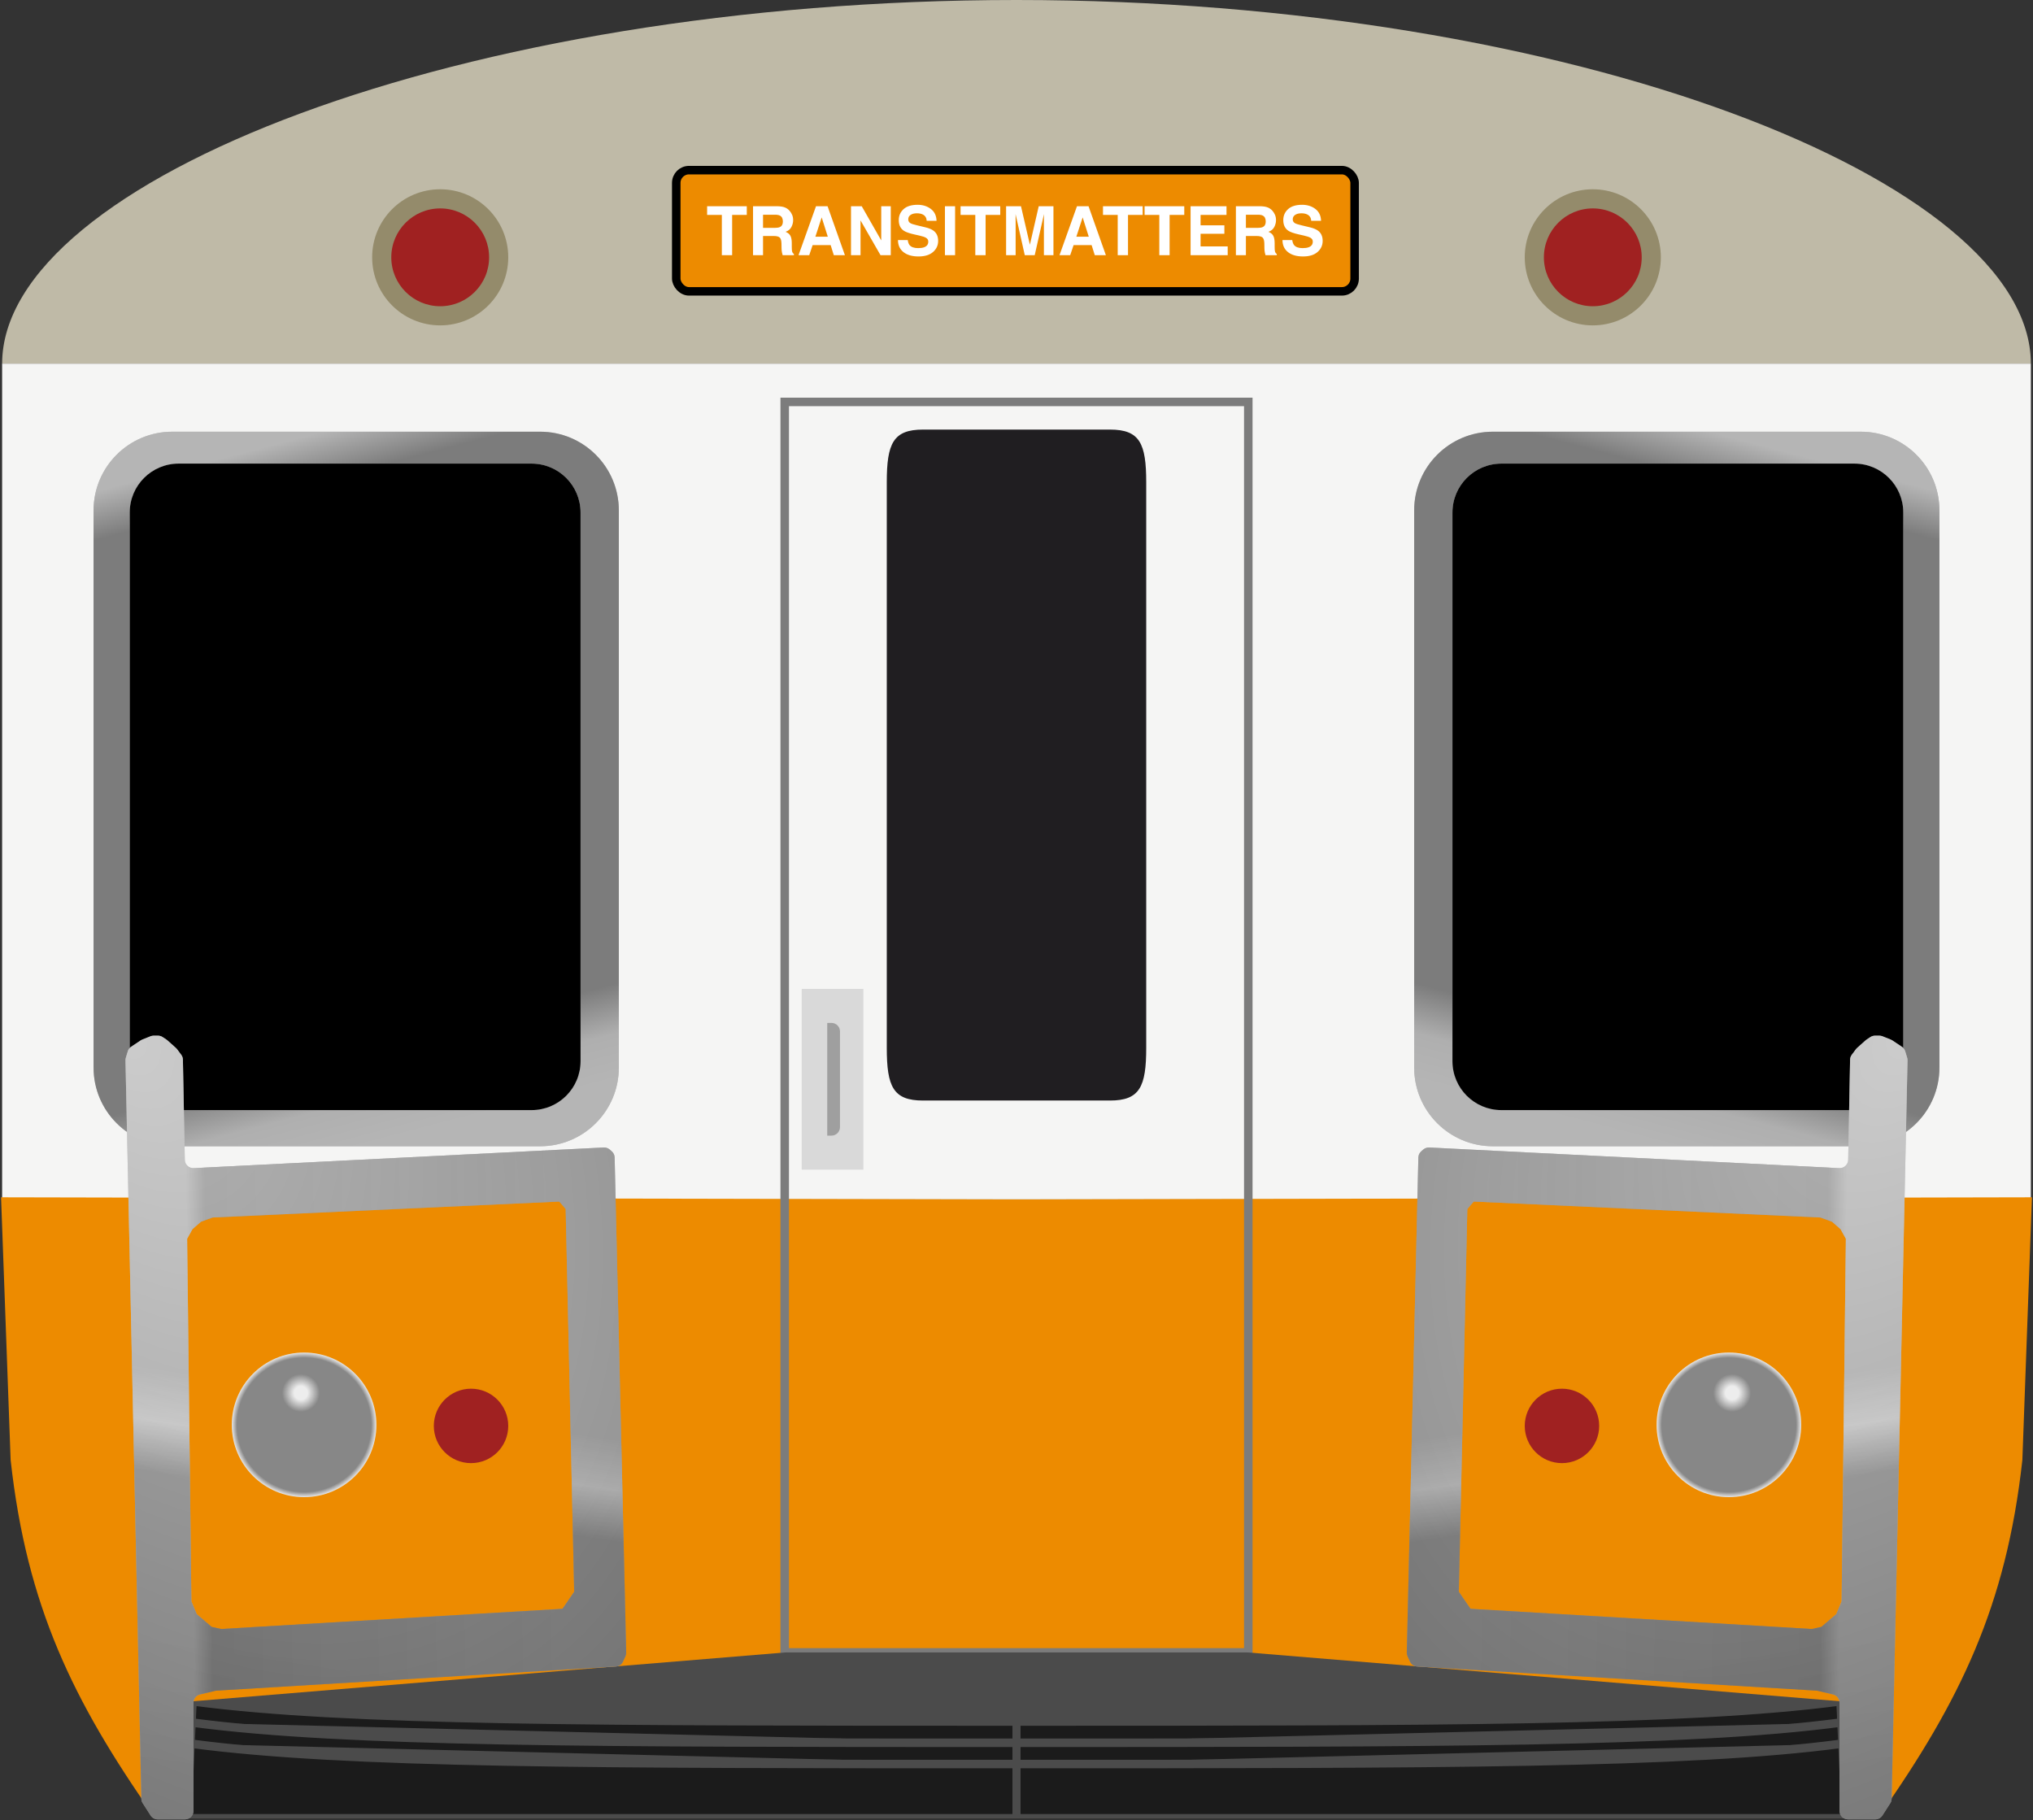 <svg width="100%" height="100%" viewBox="0 0 956 856" fill="none" xmlns="http://www.w3.org/2000/svg">
<rect x="0" y="0" width="956" height="856" fill="#333333" stroke="none"/>
<path d="M478 171H955C954.903 84.995 739.5 0 478 0V171Z" fill="#BFBAA7"/>
<path d="M478 564V171H955V564H478Z" fill="#F5F5F4"/>
<path d="M478 855V564L955.5 563L951 686.5C943.42 755.44 921.444 800.019 884.199 853.29C883.452 854.357 882.225 855 880.922 855H478Z" fill="#ED8B00"/>
<path d="M478 777H587V189C544.823 189 520.177 189 478 189" stroke="#7C7C7C" stroke-width="4"/>
<path d="M539 492.679V226.821C539 208.5 535.988 202 521.956 202H478V517.5H521.956C535.988 517.5 539 511 539 492.679Z" fill="#201E21"/>
<path d="M586.5 777H477.91V809.5V855H868L865.5 800L586.5 777Z" fill="#4B4B4B"/>
<path d="M864.957 810.072C793.519 819.484 674.905 819.5 478.91 819.5M865.409 820.012C794.019 829.484 675.319 829.5 478.91 829.5M865.363 819.009L865.002 811.075C793.472 820.486 674.786 820.5 478.91 820.5V828.5C675.439 828.5 794.067 828.482 865.363 819.009ZM478.91 818.5C675.024 818.5 793.566 818.482 864.911 809.069L864.551 801.134C792.972 810.486 674.374 810.5 478.91 810.5V818.5ZM865.454 821.015C793.972 830.486 675.199 830.5 478.91 830.5L478.91 854H866.954L865.454 821.015Z" fill="#1B1B1B" stroke="#4B4B4B" stroke-width="2"/>
<path fill-rule="evenodd" clip-rule="evenodd" d="M875 203C895.435 203 912 219.566 912 240V371V502C912 522.435 895.435 539 875 539H702C681.565 539 665 522.435 665 502V240C665 219.566 681.565 203 702 203H875ZM872 218C884.703 218 895 228.297 895 241V499C895 511.703 884.703 522 872 522H706C693.297 522 683 511.703 683 499V241C683 228.297 693.297 218 706 218H872Z" fill="#797979"/>
<path fill-rule="evenodd" clip-rule="evenodd" d="M875 203C895.435 203 912 219.566 912 240V371V502C912 522.435 895.435 539 875 539H702C681.565 539 665 522.435 665 502V240C665 219.566 681.565 203 702 203H875ZM872 218C884.703 218 895 228.297 895 241V499C895 511.703 884.703 522 872 522H706C693.297 522 683 511.703 683 499V241C683 228.297 693.297 218 706 218H872Z" fill="url(#paint0_linear_1042_21907)" fill-opacity="0.45"/>
<path d="M895 241C895 228.297 884.703 218 872 218H706C693.297 218 683 228.297 683 241V499C683 511.703 693.297 522 706 522H872C884.703 522 895 511.703 895 499V241Z" fill="black"/>
<path fill-rule="evenodd" clip-rule="evenodd" d="M869.013 855.5C866.803 855.5 865.013 853.709 865.013 851.5V800.66C865.013 798.807 863.741 797.197 861.939 796.768L854.851 795.081C854.626 795.027 854.396 794.993 854.166 794.979L666.417 783.645C664.938 783.556 663.629 782.657 663.016 781.308L661.891 778.834C661.642 778.285 661.52 777.687 661.534 777.085L666.971 544.283C666.997 543.148 667.505 542.078 668.367 541.34L669.301 540.538C670.079 539.872 671.083 539.529 672.106 539.581L864.891 549.293C867.146 549.406 869.048 547.632 869.091 545.374L869.988 498.291C870.004 497.452 870.284 496.639 870.787 495.967L872.771 493.322C872.932 493.108 873.113 492.91 873.314 492.733L877.513 489L879.505 487.672C880.162 487.234 880.934 487 881.724 487H883.742C884.251 487 884.755 487.097 885.228 487.286L889.126 488.845C889.383 488.948 889.629 489.077 889.859 489.231L894.314 492.201C895.089 492.717 895.659 493.488 895.927 494.38L896.831 497.396C896.951 497.796 897.008 498.213 896.999 498.631L889.537 845.801C889.521 846.537 889.302 847.255 888.905 847.875L885.193 853.66C884.457 854.807 883.189 855.5 881.826 855.5H869.013ZM868 582.5L865.5 578L861.5 574.5L856 572.5L693 565L690 568.5L686 748.5L691.5 756.5L852 766L856.5 765L863.5 759L866 753L868 582.5Z" fill="url(#paint1_linear_1042_21907)"/>
<path fill-rule="evenodd" clip-rule="evenodd" d="M869.013 855.5C866.803 855.5 865.013 853.709 865.013 851.5V800.66C865.013 798.807 863.741 797.197 861.939 796.768L854.851 795.081C854.626 795.027 854.396 794.993 854.166 794.979L666.417 783.645C664.938 783.556 663.629 782.657 663.016 781.308L661.891 778.834C661.642 778.285 661.52 777.687 661.534 777.085L666.971 544.283C666.997 543.148 667.505 542.078 668.367 541.34L669.301 540.538C670.079 539.872 671.083 539.529 672.106 539.581L864.891 549.293C867.146 549.406 869.048 547.632 869.091 545.374L869.988 498.291C870.004 497.452 870.284 496.639 870.787 495.967L872.771 493.322C872.932 493.108 873.113 492.91 873.314 492.733L877.513 489L879.505 487.672C880.162 487.234 880.934 487 881.724 487H883.742C884.251 487 884.755 487.097 885.228 487.286L889.126 488.845C889.383 488.948 889.629 489.077 889.859 489.231L894.314 492.201C895.089 492.717 895.659 493.488 895.927 494.38L896.831 497.396C896.951 497.796 897.008 498.213 896.999 498.631L889.537 845.801C889.521 846.537 889.302 847.255 888.905 847.875L885.193 853.66C884.457 854.807 883.189 855.5 881.826 855.5H869.013ZM868 582.5L865.5 578L861.5 574.5L856 572.5L693 565L690 568.5L686 748.5L691.5 756.5L852 766L856.5 765L863.5 759L866 753L868 582.5Z" fill="url(#paint2_linear_1042_21907)" fill-opacity="0.5"/>
<path fill-rule="evenodd" clip-rule="evenodd" d="M869.013 855.5C866.803 855.5 865.013 853.709 865.013 851.5V800.66C865.013 798.807 863.741 797.197 861.939 796.768L854.851 795.081C854.626 795.027 854.396 794.993 854.166 794.979L666.417 783.645C664.938 783.556 663.629 782.657 663.016 781.308L661.891 778.834C661.642 778.285 661.52 777.687 661.534 777.085L666.971 544.283C666.997 543.148 667.505 542.078 668.367 541.34L669.301 540.538C670.079 539.872 671.083 539.529 672.106 539.581L864.891 549.293C867.146 549.406 869.048 547.632 869.091 545.374L869.988 498.291C870.004 497.452 870.284 496.639 870.787 495.967L872.771 493.322C872.932 493.108 873.113 492.91 873.314 492.733L877.513 489L879.505 487.672C880.162 487.234 880.934 487 881.724 487H883.742C884.251 487 884.755 487.097 885.228 487.286L889.126 488.845C889.383 488.948 889.629 489.077 889.859 489.231L894.314 492.201C895.089 492.717 895.659 493.488 895.927 494.38L896.831 497.396C896.951 497.796 897.008 498.213 896.999 498.631L889.537 845.801C889.521 846.537 889.302 847.255 888.905 847.875L885.193 853.66C884.457 854.807 883.189 855.5 881.826 855.5H869.013ZM868 582.5L865.5 578L861.5 574.5L856 572.5L693 565L690 568.5L686 748.5L691.5 756.5L852 766L856.5 765L863.5 759L866 753L868 582.5Z" fill="url(#paint3_radial_1042_21907)" fill-opacity="0.2"/>
<circle cx="32" cy="32" r="32" transform="matrix(-1 0 0 1 781 89)" fill="#948B6B"/>
<circle cx="23" cy="23" r="23" transform="matrix(-1 0 0 1 772 98)" fill="#A02121"/>
<circle cx="34" cy="34" r="34" transform="matrix(-1 0 0 1 847 636)" fill="url(#paint4_radial_1042_21907)"/>
<circle cx="34" cy="34" r="34" transform="matrix(-1 0 0 1 847 636)" fill="url(#paint5_radial_1042_21907)" fill-opacity="0.85"/>
<path d="M717 670.5C717 680.165 724.835 688 734.5 688C744.165 688 752 680.165 752 670.5C752 660.835 744.165 653 734.5 653C724.835 653 717 660.835 717 670.5Z" fill="#A02121"/>
<path d="M478 171H1C1.097 84.995 216.5 0 478 0V171Z" fill="#BFBAA7"/>
<path d="M478 564V171H1V564H478Z" fill="#F5F5F4"/>
<path d="M478 855V564L0.5 563L5 686.5C12.58 755.44 34.556 800.019 71.801 853.29C72.548 854.357 73.775 855 75.078 855H478Z" fill="#ED8B00"/>
<path d="M478 777H369V189C411.177 189 435.823 189 478 189" stroke="#7C7C7C" stroke-width="4"/>
<path d="M417 492.679V226.821C417 208.5 420.012 202 434.044 202H478V517.5H434.044C420.012 517.5 417 511 417 492.679Z" fill="#201E21"/>
<path d="M369.5 777H478.09V809.5V855H88L90.5 800L369.5 777Z" fill="#4B4B4B"/>
<path d="M91.043 810.072C162.481 819.484 281.095 819.5 477.09 819.5M90.591 820.012C161.981 829.484 280.681 829.5 477.09 829.5M90.637 819.009L90.998 811.075C162.528 820.486 281.214 820.5 477.09 820.5V828.5C280.561 828.5 161.933 828.482 90.637 819.009ZM477.09 818.5C280.976 818.5 162.434 818.482 91.089 809.069L91.45 801.134C163.028 810.486 281.626 810.5 477.09 810.5V818.5ZM90.546 821.015C162.028 830.486 280.801 830.5 477.09 830.5L477.09 854H89.046L90.546 821.015Z" fill="#1B1B1B" stroke="#4B4B4B" stroke-width="2"/>
<path fill-rule="evenodd" clip-rule="evenodd" d="M81 203C60.566 203 44 219.566 44 240V371V502C44 522.435 60.566 539 81 539H254C274.435 539 291 522.435 291 502V240C291 219.566 274.435 203 254 203H81ZM84 218C71.297 218 61 228.297 61 241V499C61 511.703 71.297 522 84 522H250C262.703 522 273 511.703 273 499V241C273 228.297 262.703 218 250 218H84Z" fill="#797979"/>
<path fill-rule="evenodd" clip-rule="evenodd" d="M81 203C60.566 203 44 219.566 44 240V371V502C44 522.435 60.566 539 81 539H254C274.435 539 291 522.435 291 502V240C291 219.566 274.435 203 254 203H81ZM84 218C71.297 218 61 228.297 61 241V499C61 511.703 71.297 522 84 522H250C262.703 522 273 511.703 273 499V241C273 228.297 262.703 218 250 218H84Z" fill="url(#paint6_linear_1042_21907)" fill-opacity="0.45"/>
<path d="M61 241C61 228.297 71.297 218 84 218H250C262.703 218 273 228.297 273 241V499C273 511.703 262.703 522 250 522H84C71.297 522 61 511.703 61 499V241Z" fill="black"/>
<path fill-rule="evenodd" clip-rule="evenodd" d="M86.987 855.5C89.197 855.5 90.987 853.709 90.987 851.5V800.66C90.987 798.807 92.259 797.197 94.061 796.768L101.149 795.081C101.374 795.027 101.604 794.993 101.834 794.979L289.583 783.645C291.062 783.556 292.371 782.657 292.984 781.308L294.109 778.834C294.358 778.285 294.48 777.687 294.466 777.085L289.029 544.283C289.003 543.148 288.495 542.078 287.633 541.34L286.699 540.538C285.921 539.872 284.917 539.529 283.894 539.581L91.109 549.293C88.854 549.406 86.952 547.632 86.909 545.374L86.012 498.291C85.996 497.452 85.716 496.639 85.213 495.967L83.229 493.322C83.068 493.108 82.886 492.91 82.686 492.733L78.487 489L76.495 487.672C75.838 487.234 75.066 487 74.276 487H72.258C71.749 487 71.245 487.097 70.772 487.286L66.874 488.845C66.617 488.948 66.371 489.077 66.141 489.231L61.686 492.201C60.911 492.717 60.341 493.488 60.073 494.38L59.169 497.396C59.048 497.796 58.992 498.213 59.001 498.631L66.463 845.801C66.479 846.537 66.698 847.255 67.096 847.875L70.807 853.66C71.543 854.807 72.811 855.5 74.174 855.5H86.987ZM88 582.5L90.5 578L94.5 574.5L100 572.5L263 565L266 568.5L270 748.5L264.5 756.5L104 766L99.5 765L92.5 759L90 753L88 582.5Z" fill="url(#paint7_linear_1042_21907)"/>
<path fill-rule="evenodd" clip-rule="evenodd" d="M86.987 855.5C89.197 855.5 90.987 853.709 90.987 851.5V800.66C90.987 798.807 92.259 797.197 94.061 796.768L101.149 795.081C101.374 795.027 101.604 794.993 101.834 794.979L289.583 783.645C291.062 783.556 292.371 782.657 292.984 781.308L294.109 778.834C294.358 778.285 294.48 777.687 294.466 777.085L289.029 544.283C289.003 543.148 288.495 542.078 287.633 541.34L286.699 540.538C285.921 539.872 284.917 539.529 283.894 539.581L91.109 549.293C88.854 549.406 86.952 547.632 86.909 545.374L86.012 498.291C85.996 497.452 85.716 496.639 85.213 495.967L83.229 493.322C83.068 493.108 82.886 492.91 82.686 492.733L78.487 489L76.495 487.672C75.838 487.234 75.066 487 74.276 487H72.258C71.749 487 71.245 487.097 70.772 487.286L66.874 488.845C66.617 488.948 66.371 489.077 66.141 489.231L61.686 492.201C60.911 492.717 60.341 493.488 60.073 494.38L59.169 497.396C59.048 497.796 58.992 498.213 59.001 498.631L66.463 845.801C66.479 846.537 66.698 847.255 67.096 847.875L70.807 853.66C71.543 854.807 72.811 855.5 74.174 855.5H86.987ZM88 582.5L90.5 578L94.5 574.5L100 572.5L263 565L266 568.5L270 748.5L264.5 756.5L104 766L99.5 765L92.5 759L90 753L88 582.5Z" fill="url(#paint8_linear_1042_21907)" fill-opacity="0.5"/>
<path fill-rule="evenodd" clip-rule="evenodd" d="M86.987 855.5C89.197 855.5 90.987 853.709 90.987 851.5V800.66C90.987 798.807 92.259 797.197 94.061 796.768L101.149 795.081C101.374 795.027 101.604 794.993 101.834 794.979L289.583 783.645C291.062 783.556 292.371 782.657 292.984 781.308L294.109 778.834C294.358 778.285 294.48 777.687 294.466 777.085L289.029 544.283C289.003 543.148 288.495 542.078 287.633 541.34L286.699 540.538C285.921 539.872 284.917 539.529 283.894 539.581L91.109 549.293C88.854 549.406 86.952 547.632 86.909 545.374L86.012 498.291C85.996 497.452 85.716 496.639 85.213 495.967L83.229 493.322C83.068 493.108 82.886 492.91 82.686 492.733L78.487 489L76.495 487.672C75.838 487.234 75.066 487 74.276 487H72.258C71.749 487 71.245 487.097 70.772 487.286L66.874 488.845C66.617 488.948 66.371 489.077 66.141 489.231L61.686 492.201C60.911 492.717 60.341 493.488 60.073 494.38L59.169 497.396C59.048 497.796 58.992 498.213 59.001 498.631L66.463 845.801C66.479 846.537 66.698 847.255 67.096 847.875L70.807 853.66C71.543 854.807 72.811 855.5 74.174 855.5H86.987ZM88 582.5L90.5 578L94.5 574.5L100 572.5L263 565L266 568.5L270 748.5L264.5 756.5L104 766L99.5 765L92.5 759L90 753L88 582.5Z" fill="url(#paint9_radial_1042_21907)" fill-opacity="0.2"/>
<circle cx="207" cy="121" r="32" fill="#948B6B"/>
<circle cx="207" cy="121" r="23" fill="#A02121"/>
<circle cx="143" cy="670" r="34" fill="url(#paint10_radial_1042_21907)"/>
<circle cx="143" cy="670" r="34" fill="url(#paint11_radial_1042_21907)" fill-opacity="0.85"/>
<path d="M239 670.5C239 680.165 231.165 688 221.5 688C211.835 688 204 680.165 204 670.5C204 660.835 211.835 653 221.5 653C231.165 653 239 660.835 239 670.5Z" fill="#A02121"/>
<rect x="377" y="465" width="29" height="85" fill="#D9D9D9"/>
<path d="M389 481H391C393.209 481 395 482.791 395 485V530C395 532.209 393.209 534 391 534H389V481Z" fill="#9F9F9F"/>
<rect x="318" y="80" width="319" height="57" rx="6" fill="#ED8B00" stroke="black" stroke-width="4"/>
<path d="M351.172 96.969V101.047H344.281V120H339.438V101.047H332.516V96.969H351.172ZM363.781 110.969H358.812V120H354.109V96.969H365.406C367.021 97 368.26 97.198 369.125 97.562C370 97.927 370.74 98.463 371.344 99.172C371.844 99.755 372.24 100.401 372.531 101.109C372.823 101.818 372.969 102.625 372.969 103.531C372.969 104.625 372.693 105.703 372.141 106.766C371.589 107.818 370.677 108.562 369.406 109C370.469 109.427 371.219 110.036 371.656 110.828C372.104 111.609 372.328 112.807 372.328 114.422V115.969C372.328 117.021 372.37 117.734 372.453 118.109C372.578 118.703 372.87 119.141 373.328 119.422V120H368.031C367.885 119.49 367.781 119.078 367.719 118.766C367.594 118.12 367.526 117.458 367.516 116.781L367.484 114.641C367.464 113.172 367.193 112.193 366.672 111.703C366.161 111.214 365.198 110.969 363.781 110.969ZM366.703 106.781C367.661 106.344 368.141 105.479 368.141 104.188C368.141 102.792 367.677 101.854 366.75 101.375C366.229 101.104 365.448 100.969 364.406 100.969H358.812V107.156H364.266C365.349 107.156 366.161 107.031 366.703 106.781ZM390.609 115.266H382.125L380.531 120H375.5L383.719 96.969H389.156L397.312 120H392.094L390.609 115.266ZM389.266 111.297L386.391 102.234L383.422 111.297H389.266ZM418.875 120H414.062L404.656 103.641V120H400.172V96.969H405.219L414.391 113.047V96.969H418.875V120ZM431.734 116.672C432.87 116.672 433.792 116.547 434.5 116.297C435.844 115.818 436.516 114.927 436.516 113.625C436.516 112.865 436.182 112.276 435.516 111.859C434.849 111.453 433.802 111.094 432.375 110.781L429.938 110.234C427.542 109.693 425.885 109.104 424.969 108.469C423.417 107.406 422.641 105.745 422.641 103.484C422.641 101.422 423.391 99.708 424.891 98.344C426.391 96.979 428.594 96.297 431.5 96.297C433.927 96.297 435.995 96.943 437.703 98.234C439.422 99.516 440.323 101.38 440.406 103.828H435.781C435.698 102.443 435.094 101.458 433.969 100.875C433.219 100.49 432.286 100.297 431.172 100.297C429.932 100.297 428.943 100.547 428.203 101.047C427.464 101.547 427.094 102.245 427.094 103.141C427.094 103.964 427.458 104.578 428.188 104.984C428.656 105.255 429.656 105.573 431.188 105.938L435.156 106.891C436.896 107.307 438.208 107.865 439.094 108.562C440.469 109.646 441.156 111.214 441.156 113.266C441.156 115.37 440.349 117.12 438.734 118.516C437.13 119.901 434.859 120.594 431.922 120.594C428.922 120.594 426.562 119.911 424.844 118.547C423.125 117.172 422.266 115.286 422.266 112.891H426.859C427.005 113.943 427.292 114.729 427.719 115.25C428.5 116.198 429.839 116.672 431.734 116.672ZM444.344 96.969H449.125V120H444.344V96.969ZM470.359 96.969V101.047H463.469V120H458.625V101.047H451.703V96.969H470.359ZM477.594 120H473.109V96.969H480.109L484.297 115.078L488.453 96.969H495.375V120H490.891V104.422C490.891 103.974 490.896 103.349 490.906 102.547C490.917 101.734 490.922 101.109 490.922 100.672L486.562 120H481.891L477.562 100.672C477.562 101.109 477.568 101.734 477.578 102.547C477.589 103.349 477.594 103.974 477.594 104.422V120ZM513.328 115.266H504.844L503.25 120H498.219L506.438 96.969H511.875L520.031 120H514.812L513.328 115.266ZM511.984 111.297L509.109 102.234L506.141 111.297H511.984ZM537.328 96.969V101.047H530.438V120H525.594V101.047H518.672V96.969H537.328ZM556.891 96.969V101.047H550V120H545.156V101.047H538.234V96.969H556.891ZM575.75 109.938H564.562V115.859H577.312V120H559.859V96.969H576.75V101.047H564.562V105.938H575.75V109.938ZM590.844 110.969H585.875V120H581.172V96.969H592.469C594.083 97 595.323 97.198 596.188 97.562C597.062 97.927 597.802 98.463 598.406 99.172C598.906 99.755 599.302 100.401 599.594 101.109C599.885 101.818 600.031 102.625 600.031 103.531C600.031 104.625 599.755 105.703 599.203 106.766C598.651 107.818 597.74 108.562 596.469 109C597.531 109.427 598.281 110.036 598.719 110.828C599.167 111.609 599.391 112.807 599.391 114.422V115.969C599.391 117.021 599.432 117.734 599.516 118.109C599.641 118.703 599.932 119.141 600.391 119.422V120H595.094C594.948 119.49 594.844 119.078 594.781 118.766C594.656 118.12 594.589 117.458 594.578 116.781L594.547 114.641C594.526 113.172 594.255 112.193 593.734 111.703C593.224 111.214 592.26 110.969 590.844 110.969ZM593.766 106.781C594.724 106.344 595.203 105.479 595.203 104.188C595.203 102.792 594.74 101.854 593.812 101.375C593.292 101.104 592.51 100.969 591.469 100.969H585.875V107.156H591.328C592.411 107.156 593.224 107.031 593.766 106.781ZM612.547 116.672C613.682 116.672 614.604 116.547 615.312 116.297C616.656 115.818 617.328 114.927 617.328 113.625C617.328 112.865 616.995 112.276 616.328 111.859C615.661 111.453 614.615 111.094 613.188 110.781L610.75 110.234C608.354 109.693 606.698 109.104 605.781 108.469C604.229 107.406 603.453 105.745 603.453 103.484C603.453 101.422 604.203 99.708 605.703 98.344C607.203 96.979 609.406 96.297 612.312 96.297C614.74 96.297 616.807 96.943 618.516 98.234C620.234 99.516 621.135 101.38 621.219 103.828H616.594C616.51 102.443 615.906 101.458 614.781 100.875C614.031 100.49 613.099 100.297 611.984 100.297C610.745 100.297 609.755 100.547 609.016 101.047C608.276 101.547 607.906 102.245 607.906 103.141C607.906 103.964 608.271 104.578 609 104.984C609.469 105.255 610.469 105.573 612 105.938L615.969 106.891C617.708 107.307 619.021 107.865 619.906 108.562C621.281 109.646 621.969 111.214 621.969 113.266C621.969 115.37 621.161 117.12 619.547 118.516C617.943 119.901 615.672 120.594 612.734 120.594C609.734 120.594 607.375 119.911 605.656 118.547C603.938 117.172 603.078 115.286 603.078 112.891H607.672C607.818 113.943 608.104 114.729 608.531 115.25C609.312 116.198 610.651 116.672 612.547 116.672Z" fill="white"/>
<defs>
<linearGradient id="paint0_linear_1042_21907" x1="876" y1="203" x2="788" y2="539" gradientUnits="userSpaceOnUse">
<stop stop-color="white"/>
<stop offset="0.053" stop-color="white"/>
<stop offset="0.117" stop-color="#808080"/>
<stop offset="0.875" stop-color="#808080"/>
<stop offset="0.941" stop-color="#F2F2F2"/>
<stop offset="1" stop-color="white"/>
</linearGradient>
<linearGradient id="paint1_linear_1042_21907" x1="897" y1="613.5" x2="658.5" y2="609.5" gradientUnits="userSpaceOnUse">
<stop stop-color="#BFBFBF"/>
<stop offset="0.123" stop-color="#BFBFBF"/>
<stop offset="0.161" stop-color="#808080"/>
<stop offset="0.871" stop-color="#999999"/>
<stop offset="0.968" stop-color="#999999"/>
</linearGradient>
<linearGradient id="paint2_linear_1042_21907" x1="705.5" y1="487" x2="761" y2="856" gradientUnits="userSpaceOnUse">
<stop offset="0.484" stop-color="#BFBFBF"/>
<stop offset="0.551" stop-color="#F2F2F2"/>
<stop offset="0.615" stop-color="#808080"/>
<stop offset="0.812" stop-color="#808080"/>
<stop offset="1" stop-color="#737373"/>
</linearGradient>
<radialGradient id="paint3_radial_1042_21907" cx="0" cy="0" r="1" gradientUnits="userSpaceOnUse" gradientTransform="translate(897 487) rotate(122.491) scale(437.477 279.542)">
<stop stop-color="white"/>
<stop offset="1"/>
</radialGradient>
<radialGradient id="paint4_radial_1042_21907" cx="0" cy="0" r="1" gradientUnits="userSpaceOnUse" gradientTransform="translate(34 34) rotate(90) scale(34)">
<stop stop-color="#878787"/>
<stop offset="0.927" stop-color="#878787"/>
<stop offset="1" stop-color="#E6E6E6"/>
</radialGradient>
<radialGradient id="paint5_radial_1042_21907" cx="0" cy="0" r="1" gradientUnits="userSpaceOnUse" gradientTransform="translate(32.5 19) rotate(46.081) scale(18.742)">
<stop stop-color="white"/>
<stop offset="0.167" stop-color="white"/>
<stop offset="0.474" stop-color="white" stop-opacity="0"/>
</radialGradient>
<linearGradient id="paint6_linear_1042_21907" x1="80" y1="203" x2="168" y2="539" gradientUnits="userSpaceOnUse">
<stop stop-color="white"/>
<stop offset="0.053" stop-color="white"/>
<stop offset="0.117" stop-color="#808080"/>
<stop offset="0.875" stop-color="#808080"/>
<stop offset="0.941" stop-color="#F2F2F2"/>
<stop offset="1" stop-color="white"/>
</linearGradient>
<linearGradient id="paint7_linear_1042_21907" x1="59" y1="613.5" x2="297.5" y2="609.5" gradientUnits="userSpaceOnUse">
<stop stop-color="#BFBFBF"/>
<stop offset="0.123" stop-color="#BFBFBF"/>
<stop offset="0.161" stop-color="#808080"/>
<stop offset="0.871" stop-color="#999999"/>
<stop offset="0.968" stop-color="#999999"/>
</linearGradient>
<linearGradient id="paint8_linear_1042_21907" x1="250.5" y1="487" x2="195" y2="856" gradientUnits="userSpaceOnUse">
<stop offset="0.484" stop-color="#BFBFBF"/>
<stop offset="0.551" stop-color="#F2F2F2"/>
<stop offset="0.615" stop-color="#808080"/>
<stop offset="0.812" stop-color="#808080"/>
<stop offset="1" stop-color="#737373"/>
</linearGradient>
<radialGradient id="paint9_radial_1042_21907" cx="0" cy="0" r="1" gradientUnits="userSpaceOnUse" gradientTransform="translate(59 487) rotate(57.509) scale(437.477 279.542)">
<stop stop-color="white"/>
<stop offset="1"/>
</radialGradient>
<radialGradient id="paint10_radial_1042_21907" cx="0" cy="0" r="1" gradientUnits="userSpaceOnUse" gradientTransform="translate(143 670) rotate(90) scale(34)">
<stop stop-color="#878787"/>
<stop offset="0.927" stop-color="#878787"/>
<stop offset="1" stop-color="#E6E6E6"/>
</radialGradient>
<radialGradient id="paint11_radial_1042_21907" cx="0" cy="0" r="1" gradientUnits="userSpaceOnUse" gradientTransform="translate(141.5 655) rotate(46.081) scale(18.742)">
<stop stop-color="white"/>
<stop offset="0.167" stop-color="white"/>
<stop offset="0.474" stop-color="white" stop-opacity="0"/>
</radialGradient>
</defs>
</svg>
